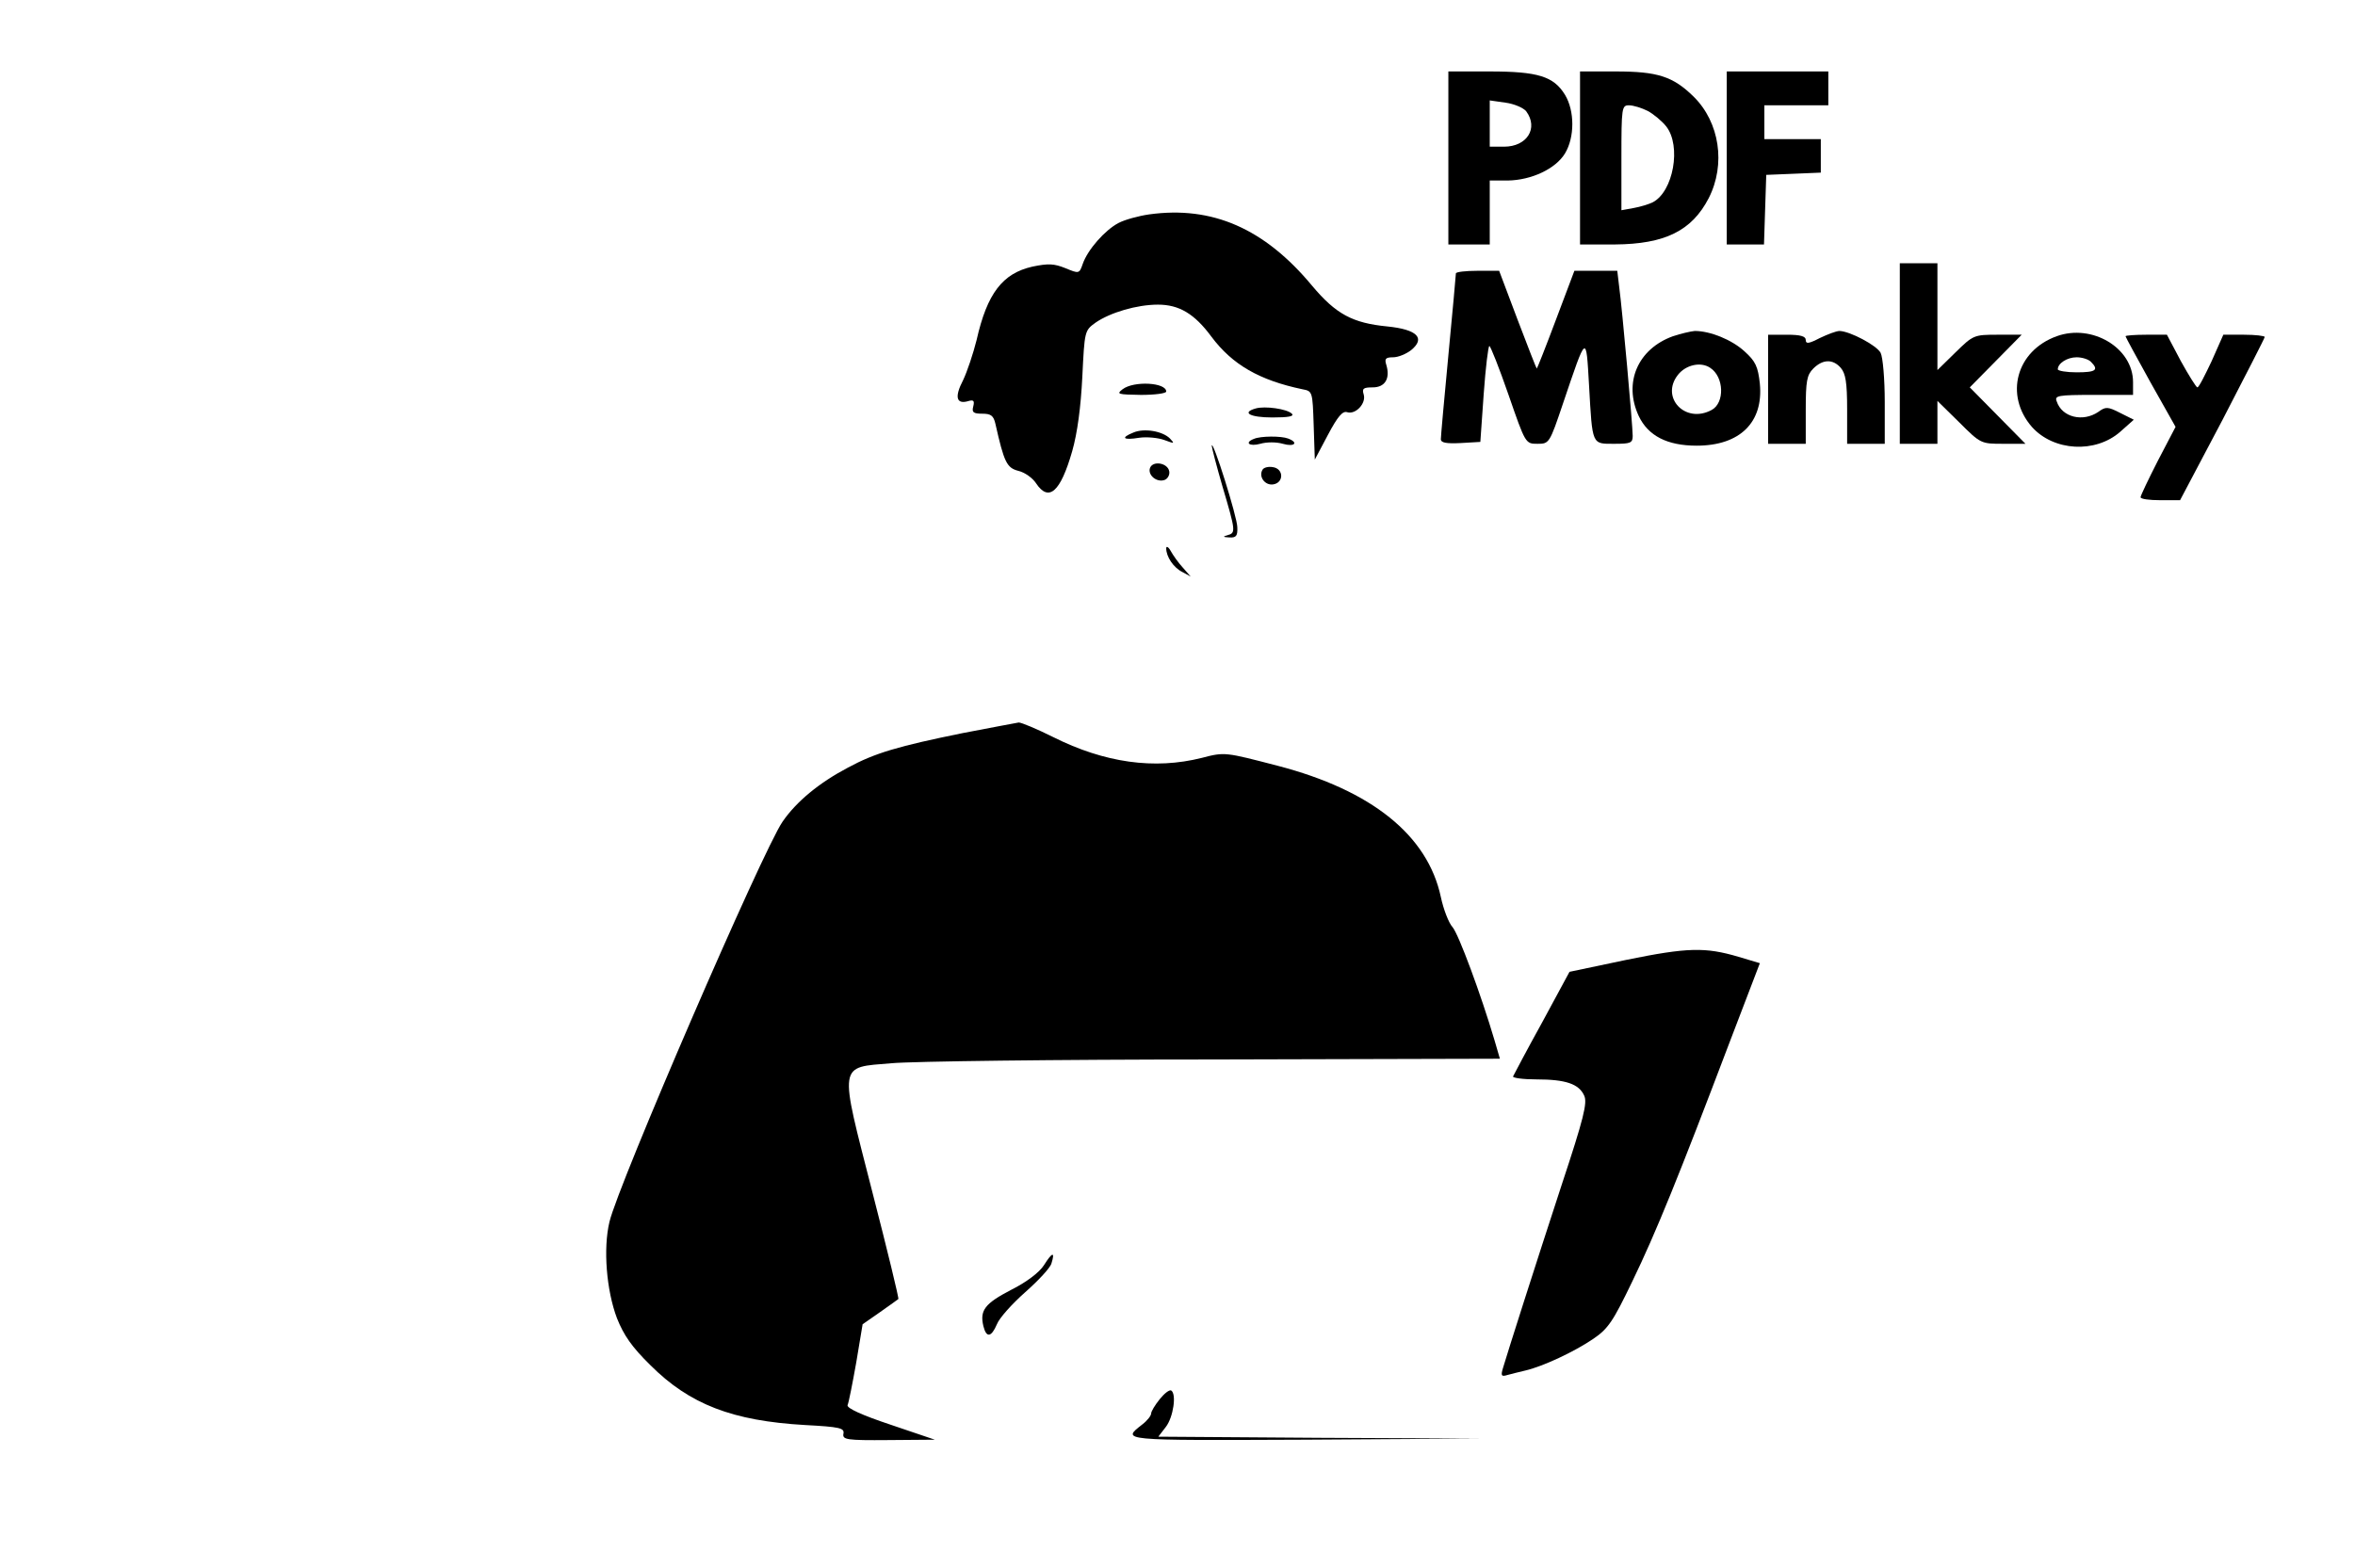 <?xml version="1.0" standalone="no"?>
<!DOCTYPE svg PUBLIC "-//W3C//DTD SVG 20010904//EN"
 "http://www.w3.org/TR/2001/REC-SVG-20010904/DTD/svg10.dtd">
<svg version="1.0" xmlns="http://www.w3.org/2000/svg"
 width="626pt" height="417pt" viewBox="0 0 626 417"
 preserveAspectRatio="xMidYMid meet">

<g transform="translate(0,417) scale(0.1,-0.1)"
fill="#000000" stroke="none">
<path d="M3850 3750 l0 -230 55 0 55 0 0 85 0 85 48 0 c63 1 127 31 152 72 26
43 26 113 0 156 -30 49 -72 62 -200 62 l-110 0 0 -230z m207 124 c33 -45 2
-94 -59 -94 l-38 0 0 61 0 62 42 -6 c23 -3 48 -14 55 -23z"/>
<path d="M4200 3750 l0 -230 93 0 c132 1 204 36 249 123 46 90 29 202 -40 270
-55 54 -96 67 -207 67 l-95 0 0 -230z m180 125 c15 -8 38 -27 49 -41 41 -52
19 -174 -36 -202 -10 -5 -33 -12 -50 -15 l-33 -6 0 139 c0 134 1 140 20 140
12 0 34 -7 50 -15z"/>
<path d="M4590 3750 l0 -230 50 0 49 0 3 93 3 92 73 3 72 3 0 44 0 45 -75 0
-75 0 0 45 0 45 85 0 85 0 0 45 0 45 -135 0 -135 0 0 -230z"/>
<path d="M3055 3600 c-28 -4 -65 -14 -82 -23 -36 -19 -82 -71 -95 -109 -9 -26
-10 -26 -46 -11 -30 12 -45 13 -88 4 -79 -18 -120 -71 -148 -195 -9 -36 -25
-84 -36 -107 -23 -44 -18 -64 12 -56 16 5 19 2 15 -14 -4 -15 0 -19 24 -19 23
0 30 -5 35 -27 23 -102 30 -117 61 -125 17 -4 38 -19 47 -33 34 -51 65 -23 96
85 14 49 23 118 27 198 6 122 6 123 35 144 39 27 110 48 166 48 56 0 97 -24
142 -85 56 -75 128 -116 242 -140 27 -5 27 -6 30 -96 l3 -91 35 66 c26 49 39
64 51 60 23 -7 51 24 44 47 -5 16 -1 19 24 19 33 0 47 24 36 60 -5 16 -2 20
18 20 14 0 35 9 48 19 39 32 16 55 -63 63 -93 9 -137 33 -200 108 -127 153
-266 213 -433 190z"/>
<path d="M5050 3230 l0 -240 50 0 50 0 0 57 0 57 58 -57 c57 -57 58 -57 117
-57 l59 0 -74 75 -74 75 69 70 69 70 -64 0 c-63 0 -65 -1 -112 -47 l-48 -47 0
142 0 142 -50 0 -50 0 0 -240z"/>
<path d="M3870 3443 c0 -5 -9 -102 -20 -218 -11 -115 -20 -216 -20 -223 0 -9
14 -12 53 -10 l52 3 9 128 c5 70 12 127 15 127 3 0 26 -58 51 -130 45 -130 45
-130 77 -130 31 0 32 1 68 108 63 186 61 185 69 47 9 -160 7 -155 67 -155 43
0 49 2 49 21 0 27 -28 339 -36 397 l-5 42 -57 0 -57 0 -49 -130 c-27 -72 -50
-130 -51 -130 -1 0 -24 59 -51 130 l-49 130 -57 0 c-32 0 -58 -3 -58 -7z"/>
<path d="M4447 3276 c-94 -34 -132 -124 -91 -212 25 -53 76 -79 154 -79 115 0
178 62 168 165 -5 45 -11 59 -41 86 -34 31 -91 54 -132 54 -11 -1 -37 -7 -58
-14z m99 -84 c37 -24 39 -93 4 -112 -70 -38 -137 33 -90 93 21 27 61 36 86 19z"/>
<path d="M4837 3271 c-29 -15 -37 -16 -37 -5 0 10 -14 14 -50 14 l-50 0 0
-145 0 -145 50 0 50 0 0 90 c0 77 3 93 20 110 25 25 52 26 73 2 13 -15 17 -39
17 -110 l0 -92 50 0 50 0 0 111 c0 61 -5 119 -11 131 -11 20 -81 57 -109 58
-9 0 -32 -9 -53 -19z"/>
<path d="M5467 3276 c-108 -39 -139 -157 -66 -241 58 -65 169 -71 235 -13 l36
32 -36 18 c-33 17 -39 17 -58 3 -41 -28 -97 -15 -111 28 -6 15 3 17 98 17
l105 0 0 34 c0 91 -109 156 -203 122z m91 -68 c22 -22 13 -28 -38 -28 -27 0
-50 4 -50 8 0 16 25 32 50 32 14 0 31 -5 38 -12z"/>
<path d="M5650 3276 c0 -2 30 -57 66 -122 l67 -119 -47 -90 c-25 -49 -46 -93
-46 -97 0 -5 24 -8 53 -8 l52 0 113 214 c61 118 112 217 112 220 0 3 -25 6
-55 6 l-55 0 -31 -70 c-18 -38 -34 -70 -38 -70 -3 0 -23 32 -44 70 l-37 70
-55 0 c-30 0 -55 -2 -55 -4z"/>
<path d="M2984 3135 c-17 -13 -13 -14 49 -15 37 0 67 4 67 9 0 24 -86 29 -116
6z"/>
<path d="M3338 3084 c-39 -11 -15 -24 44 -24 43 0 59 3 52 10 -13 13 -72 21
-96 14z"/>
<path d="M3013 3020 c-35 -14 -28 -21 15 -14 20 3 51 0 67 -6 27 -10 28 -10
15 4 -20 20 -69 28 -97 16z"/>
<path d="M3333 3003 c-26 -10 -12 -21 17 -13 17 5 43 5 60 0 31 -9 43 3 14 14
-18 7 -73 7 -91 -1z"/>
<path d="M3221 2985 c0 -5 13 -55 29 -110 35 -118 35 -122 13 -128 -14 -4 -12
-5 5 -6 18 -1 22 4 21 27 0 27 -66 236 -68 217z"/>
<path d="M3057 2926 c-7 -19 18 -40 39 -32 8 3 14 14 12 23 -4 22 -43 29 -51
9z"/>
<path d="M3356 2921 c-11 -18 6 -42 28 -39 29 4 29 42 -1 46 -11 2 -24 -1 -27
-7z"/>
<path d="M3100 2712 c0 -22 19 -51 43 -63 l22 -12 -21 24 c-12 13 -26 33 -32
44 -6 11 -12 14 -12 7z"/>
<path d="M2560 2221 c-172 -35 -234 -53 -306 -92 -76 -40 -137 -90 -174 -144
-53 -77 -437 -965 -460 -1064 -17 -71 -8 -182 20 -256 18 -45 39 -76 89 -125
104 -104 218 -148 411 -159 93 -5 105 -8 102 -23 -3 -16 8 -18 120 -17 l123 1
-118 40 c-75 25 -117 44 -114 52 3 6 13 57 23 113 l17 102 46 32 c25 18 47 33
49 35 2 1 -29 129 -69 284 -89 348 -92 331 51 343 52 5 438 10 856 10 l761 2
-14 48 c-36 122 -96 284 -112 302 -10 11 -24 47 -31 80 -35 164 -184 284 -434
349 -139 36 -140 37 -201 21 -127 -32 -259 -13 -395 55 -44 22 -85 39 -92 39
-7 -1 -74 -14 -148 -28z"/>
<path d="M4324 1618 l-152 -32 -73 -135 c-41 -74 -75 -139 -77 -143 -2 -4 26
-8 62 -8 78 0 113 -12 127 -43 9 -19 -1 -60 -60 -238 -70 -214 -143 -443 -156
-487 -6 -20 -4 -23 12 -18 10 3 32 8 48 12 47 11 130 50 180 84 40 27 53 47
104 153 63 130 124 281 256 629 l83 217 -57 17 c-88 26 -135 25 -297 -8z"/>
<path d="M2775 806 c-12 -19 -46 -45 -88 -66 -69 -36 -83 -54 -73 -96 8 -32
21 -30 36 5 6 16 40 54 75 85 35 31 67 65 70 77 10 32 2 30 -20 -5z"/>
<path d="M3083 450 c-13 -16 -23 -33 -23 -38 0 -6 -10 -19 -23 -29 -56 -44
-64 -43 430 -41 l468 3 -428 2 -428 3 20 26 c20 26 29 88 14 97 -5 2 -18 -8
-30 -23z"/>
</g>
</svg>
